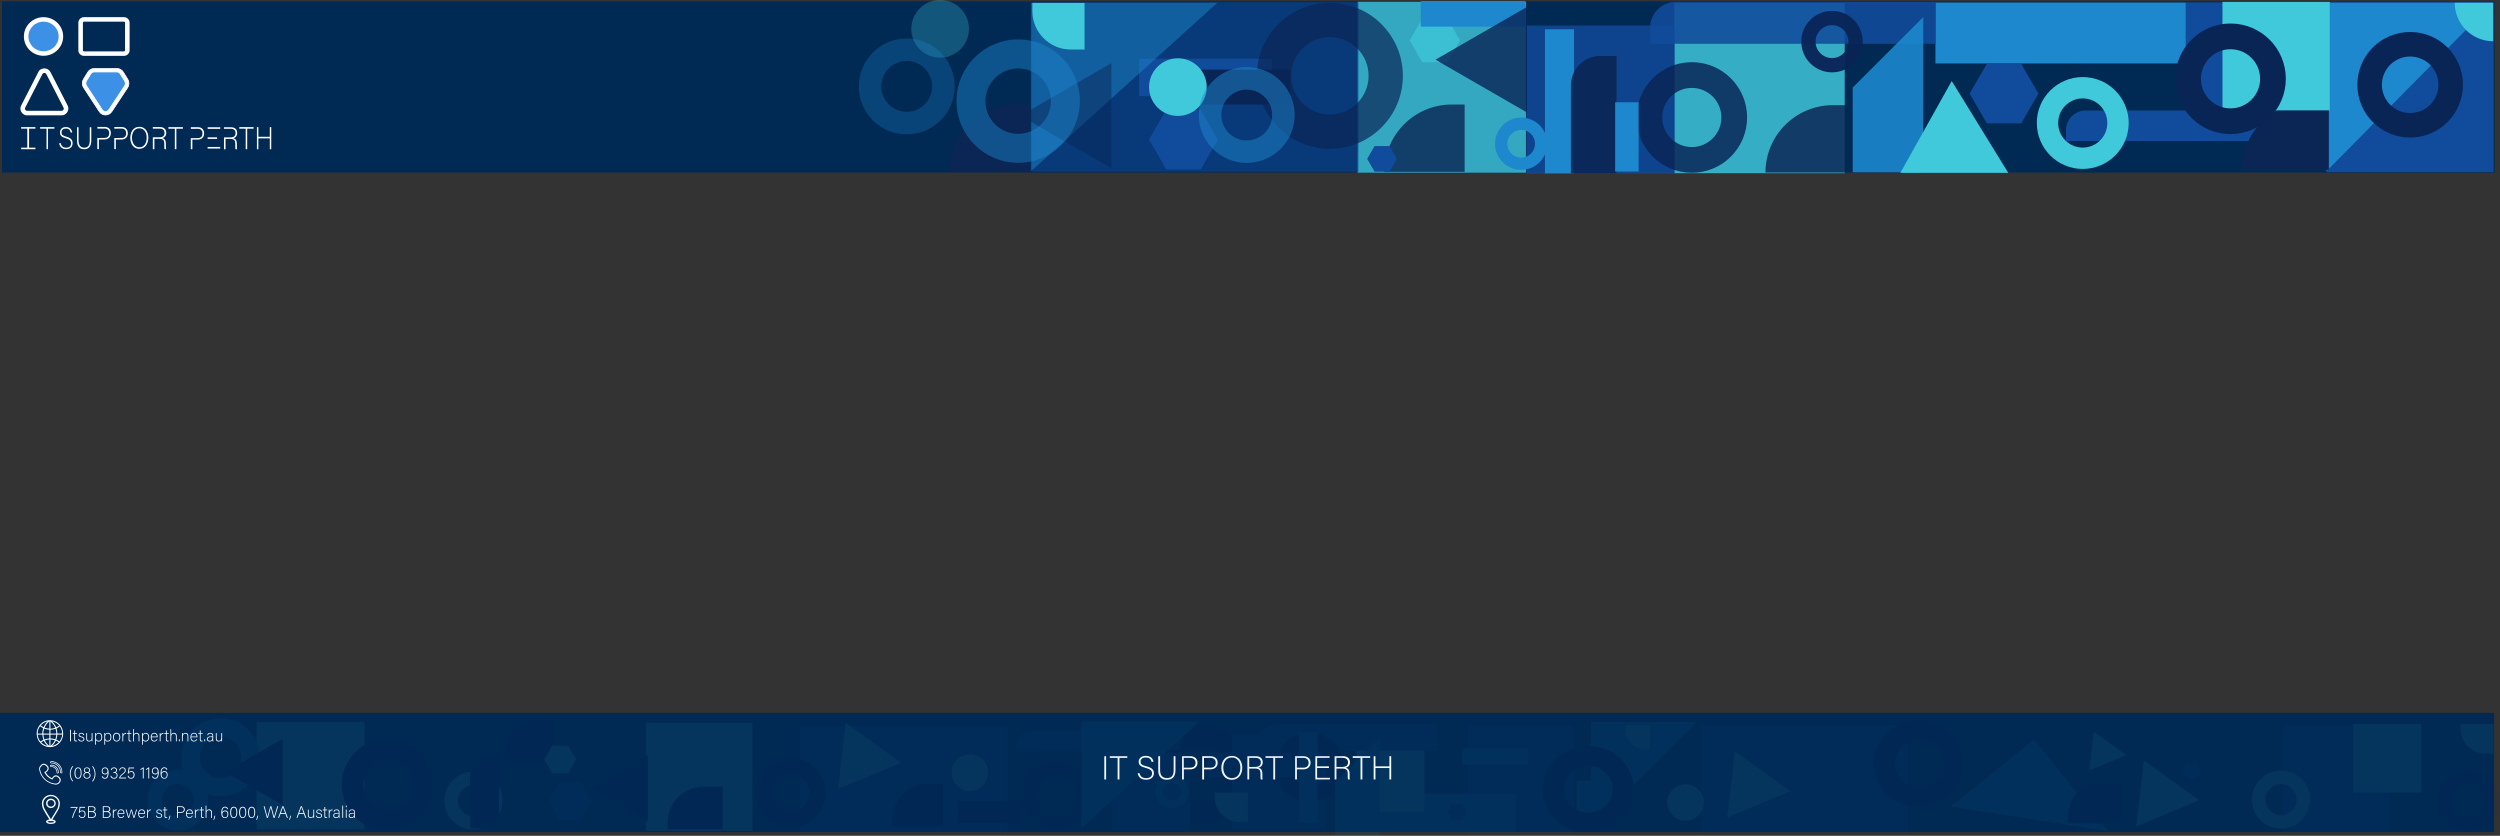 <?xml version="1.0" encoding="UTF-8"?>
<svg id="Layer_1" xmlns="http://www.w3.org/2000/svg" viewBox="0 0 601.84 201.2">
    <rect x="0" y="0" width="601.84" height="201.2" fill="#333333" stroke="none"/>
    <defs>
        <style>
            .cls-1 {
                fill: #3c91e6;
            }

            .cls-1,
            .cls-2,
            .cls-3,
            .cls-4,
            .cls-5,
            .cls-6,
            .cls-7,
            .cls-8,
            .cls-9,
            .cls-10,
            .cls-11,
            .cls-12,
            .cls-13,
            .cls-14,
            .cls-15,
            .cls-16,
            .cls-17,
            .cls-18,
            .cls-19,
            .cls-20,
            .cls-21,
            .cls-22,
            .cls-23,
            .cls-24,
            .cls-25,
            .cls-26,
            .cls-27,
            .cls-28 {
                stroke-width: 0px;
            }

            .cls-2 {
                opacity: .95;
            }

            .cls-2,
            .cls-3,
            .cls-4,
            .cls-6,
            .cls-8,
            .cls-9,
            .cls-10,
            .cls-13,
            .cls-14,
            .cls-15,
            .cls-16,
            .cls-18,
            .cls-19,
            .cls-21,
            .cls-22,
            .cls-23,
            .cls-24,
            .cls-25,
            .cls-26,
            .cls-28 {
                isolation: isolate;
            }

            .cls-2,
            .cls-18,
            .cls-19,
            .cls-20,
            .cls-24,
            .cls-25 {
                fill: #0a2456;
            }

            .cls-29 {
                opacity: .07;
            }

            .cls-3,
            .cls-7,
            .cls-13,
            .cls-15,
            .cls-21 {
                fill: #46d8e8;
            }

            .cls-3,
            .cls-9,
            .cls-14,
            .cls-19 {
                opacity: .8;
            }

            .cls-4 {
                opacity: .47;
            }

            .cls-4,
            .cls-6,
            .cls-8,
            .cls-10,
            .cls-11,
            .cls-23 {
                fill: #2091d9;
            }

            .cls-5,
            .cls-9,
            .cls-16,
            .cls-28 {
                fill: #0c2554;
            }

            .cls-6,
            .cls-16 {
                opacity: .9;
            }

            .cls-8,
            .cls-24 {
                opacity: .46;
            }

            .cls-10,
            .cls-22 {
                opacity: .5;
            }

            .cls-12,
            .cls-14,
            .cls-22,
            .cls-26 {
                fill: #134fa3;
            }

            .cls-30 {
                stroke: #fff;
                stroke-miterlimit: 10;
                stroke-width: .18px;
            }

            .cls-30,
            .cls-27 {
                fill: #fff;
            }

            .cls-13,
            .cls-25,
            .cls-28 {
                opacity: .83;
            }

            .cls-15,
            .cls-23 {
                opacity: .29;
            }

            .cls-17 {
                fill: #002954;
            }

            .cls-18 {
                opacity: .7;
            }

            .cls-31 {
                opacity: .91;
            }

            .cls-21 {
                opacity: .71;
            }

            .cls-26 {
                opacity: .88;
            }
        </style>
    </defs>
    <rect class="cls-17" x=".47" y=".32" width="600.07" height="41.22" />
    <g class="cls-31">
        <rect class="cls-12" x="560.05" y=".45" width="40.26" height="40.99" />
        <polygon class="cls-11" points="600.07 .68 560.13 41.17 560.13 .68 600.07 .68" />
        <path class="cls-20"
            d="M580.21,7.7c-7.02,0-12.71,5.69-12.71,12.71s5.69,12.71,12.71,12.71,12.71-5.69,12.71-12.71-5.69-12.71-12.71-12.71ZM580.21,27.21c-3.75,0-6.8-3.04-6.8-6.8s3.04-6.8,6.8-6.8,6.8,3.04,6.8,6.8-3.04,6.8-6.8,6.8Z" />
        <path class="cls-7" d="M590.94.68h9.25v9.25h0c-5.11,0-9.25-4.15-9.25-9.25h0Z" />
        <rect class="cls-12" x="526.23" y=".58" width="29.5" height="29.5" />
        <rect class="cls-11" x="465.93" y=".61" width="60.27" height="14.66" />
        <path class="cls-12" d="M502.1,26.6h57.84v7.35h-62.58v-2.61c0-2.61,2.12-4.74,4.74-4.74Z" />
        <path class="cls-7"
            d="M501.39,18.55c-6.11,0-11.06,4.95-11.06,11.06s4.95,11.06,11.06,11.06,11.06-4.95,11.06-11.06-4.95-11.06-11.06-11.06ZM501.39,35.53c-3.27,0-5.92-2.65-5.92-5.92s2.65-5.92,5.92-5.92,5.92,2.65,5.92,5.92-2.65,5.92-5.92,5.92Z" />
        <path class="cls-5" d="M560.64,40.89h-20.94c0-8.95,7.27-16.22,16.22-16.22h4.72v16.22h0Z" />
        <rect class="cls-7" x="535.03" y=".45" width="25.83" height="26.12" />
        <path class="cls-20"
            d="M536.97,5.66c-7.35,0-13.31,5.96-13.31,13.31s5.96,13.31,13.31,13.31,13.31-5.96,13.31-13.31-5.96-13.31-13.31-13.31ZM536.97,26.09c-3.93,0-7.12-3.19-7.12-7.12s3.19-7.12,7.12-7.12,7.12,3.19,7.12,7.12-3.19,7.12-7.12,7.12Z" />
        <rect class="cls-13" x="403.05" y=".73" width="41.04" height="40.97" />
        <path class="cls-28" d="M444.33,41.54h-19.32c0-8.95,7.27-16.22,16.22-16.22h3.1v16.22h0Z" />
        <path class="cls-26" d="M403.47.45h62.48v10.1h-68.71v-3.88c0-3.44,2.79-6.22,6.22-6.22h0Z" />
        <rect class="cls-14" x="367.5" y="6.14" width="35.66" height="35.66" />
        <path class="cls-2"
            d="M441.03,2.62c-4.09,0-7.4,3.31-7.4,7.4s3.31,7.4,7.4,7.4,7.4-3.31,7.4-7.4-3.31-7.4-7.4-7.4ZM441.03,13.98c-2.19,0-3.96-1.77-3.96-3.96s1.77-3.96,3.96-3.96,3.96,1.77,3.96,3.96-1.77,3.96-3.96,3.96Z" />
        <path class="cls-25"
            d="M407.28,14.97c-7.35,0-13.31,5.96-13.31,13.31s5.96,13.31,13.31,13.31,13.31-5.96,13.31-13.31-5.96-13.31-13.31-13.31ZM407.28,35.4c-3.93,0-7.12-3.19-7.12-7.12s3.19-7.12,7.12-7.12,7.12,3.19,7.12,7.12-3.19,7.12-7.12,7.12Z" />
        <rect class="cls-11" x="371.93" y="7.04" width="6.99" height="34.69" />
        <path class="cls-16" d="M385.25,13.47h3.91v28.27h-10.99v-21.19c0-3.91,3.17-7.08,7.08-7.08Z" />
        <rect class="cls-11" x="388.82" y="24.62" width="5.65" height="16.68" />
        <rect class="cls-3" x="326.83" y=".43" width="40.52" height="41.14" />
        <path class="cls-11"
            d="M366.2,28.31c-3.47,0-6.29,2.82-6.29,6.29s2.82,6.29,6.29,6.29,6.29-2.82,6.29-6.29-2.82-6.29-6.29-6.29ZM366.2,37.94c-1.84,0-3.34-1.49-3.34-3.34s1.49-3.34,3.34-3.34,3.34,1.49,3.34,3.34-1.49,3.34-3.34,3.34Z" />
        <rect class="cls-22" x="248.46" y=".53" width="78.61" height="40.82" />
        <path class="cls-9" d="M352.59,41.38h-19.32c0-8.95,7.27-16.22,16.22-16.22h3.1v16.22h0Z" />
        <polygon class="cls-12"
            points="486.58 15.36 478.3 15.36 474.15 22.53 478.3 29.71 486.58 29.71 490.72 22.53 486.58 15.36" />
        <polygon class="cls-12"
            points="289.05 26.43 280.76 26.43 276.62 33.6 280.76 40.78 289.05 40.78 293.19 33.6 289.05 26.43" />
        <rect class="cls-12" x="274.24" y="14.14" width="31.97" height="9" />
        <polygon class="cls-4" points="293.05 .68 248.16 41.25 248.16 .68 293.05 .68" />
        <polygon class="cls-21"
            points="348.46 4.48 342.39 4.48 339.36 9.74 342.39 14.99 348.46 14.99 351.49 9.74 348.46 4.48" />
        <polygon class="cls-24" points="267.56 40.52 245.63 27.86 267.56 15.19 267.56 40.52" />
        <rect class="cls-20" x="286.25" y="16.75" width="24.37" height="8.42" />
        <path class="cls-18"
            d="M320.15.68c-9.7,0-17.57,7.87-17.57,17.57s7.87,17.57,17.57,17.57,17.57-7.87,17.57-17.57-7.87-17.57-17.57-17.57ZM320.15,27.57c-5.15,0-9.32-4.17-9.32-9.32s4.17-9.32,9.32-9.32,9.32,4.17,9.32,9.32-4.17,9.32-9.32,9.32Z" />
        <circle class="cls-7" cx="283.56" cy="20.97" r="6.94" />
        <path class="cls-7" d="M248.52.71h12.57v11.22h-3.31c-5.11,0-9.25-4.15-9.25-9.25V.71h-.01Z" />
        <path class="cls-10"
            d="M300.13,16.14c-6.37,0-11.54,5.17-11.54,11.54s5.17,11.54,11.54,11.54,11.54-5.17,11.54-11.54-5.17-11.54-11.54-11.54ZM300.13,33.81c-3.38,0-6.12-2.74-6.12-6.12s2.74-6.12,6.12-6.12,6.12,2.74,6.12,6.12-2.74,6.12-6.12,6.12Z" />
        <polygon class="cls-6" points="446.01 21.09 462.99 4.11 462.99 41.47 446.01 41.47 446.01 21.09" />
        <polygon class="cls-7" points="483.47 41.62 457.49 41.61 469.85 19.5 483.47 41.62" />
        <polygon class="cls-12"
            points="334.48 35.16 330.91 35.16 329.13 38.24 330.91 41.33 334.48 41.33 336.26 38.24 334.48 35.16" />
        <rect class="cls-11" x="342.03" y=".24" width="25.23" height="6.17" />
        <polygon class="cls-19" points="367.51 27.03 345.57 14.37 367.51 1.71 367.51 27.03" />
        <circle class="cls-15" cx="226.32" cy="6.94" r="6.94" />
        <path class="cls-23"
            d="M218.28,9.26c-6.37,0-11.54,5.17-11.54,11.54s5.17,11.54,11.54,11.54,11.54-5.17,11.54-11.54-5.17-11.54-11.54-11.54ZM218.28,26.92c-3.38,0-6.12-2.74-6.12-6.12s2.74-6.12,6.12-6.12,6.12,2.74,6.12,6.12-2.74,6.12-6.12,6.12Z" />
        <path class="cls-5" d="M247.89,41.33h-19.32c0-8.95,7.27-16.22,16.22-16.22h3.1v16.22h0Z" />
        <path class="cls-8"
            d="M245.11,9.49c-8.2,0-14.85,6.65-14.85,14.85s6.65,14.85,14.85,14.85,14.85-6.65,14.85-14.85-6.65-14.85-14.85-14.85ZM245.11,32.23c-4.35,0-7.88-3.53-7.88-7.88s3.53-7.88,7.88-7.88,7.88,3.53,7.88,7.88-3.53,7.88-7.88,7.88Z" />
    </g>
    <rect class="cls-17" y="171.61" width="600.43" height="28.7" />
    <path class="cls-27" d="M266.28,182.05v5.6h-.43v-5.6h.43Z" />
    <path class="cls-27" d="M269.05,182.45h-1.88v-.4h4.21v.4h-1.89v5.2h-.44v-5.2h0Z" />
    <path class="cls-27"
        d="M274.33,186.14c.17.74.66,1.18,1.58,1.18,1.02,0,1.42-.51,1.42-1.12s-.28-1.02-1.51-1.33c-1.18-.3-1.7-.68-1.7-1.49,0-.74.54-1.42,1.74-1.42s1.75.75,1.82,1.43h-.45c-.13-.6-.52-1.03-1.4-1.03-.81,0-1.25.38-1.25,1s.37.86,1.4,1.11c1.58.39,1.81,1.02,1.81,1.7,0,.82-.6,1.54-1.89,1.54-1.4,0-1.91-.82-2.01-1.57h.45,0Z" />
    <path class="cls-27"
        d="M279.28,182.05v3.39c0,1.49.84,1.87,1.63,1.87.94,0,1.63-.39,1.63-1.87v-3.39h.44v3.37c0,1.75-.93,2.29-2.09,2.29s-2.06-.6-2.06-2.22v-3.44h.45,0Z" />
    <path class="cls-27"
        d="M284.55,182.05h2c1.02,0,1.73.57,1.73,1.56s-.7,1.6-1.78,1.6h-1.5v2.44h-.44v-5.6h-.01ZM284.99,184.81h1.54c.9,0,1.28-.48,1.28-1.18,0-.75-.5-1.18-1.25-1.18h-1.58v2.36h0Z" />
    <path class="cls-27"
        d="M289.41,182.05h2c1.02,0,1.73.57,1.73,1.56s-.7,1.6-1.78,1.6h-1.5v2.44h-.44v-5.6h-.01ZM289.85,184.81h1.54c.9,0,1.28-.48,1.28-1.18,0-.75-.5-1.18-1.25-1.18h-1.58v2.36h0Z" />
    <path class="cls-27"
        d="M299.06,184.81c0,1.53-.82,2.92-2.54,2.92-1.58,0-2.5-1.27-2.5-2.88s.89-2.88,2.55-2.88c1.54,0,2.49,1.21,2.49,2.84h0ZM294.49,184.82c0,1.29.71,2.5,2.06,2.5,1.45,0,2.05-1.18,2.05-2.51s-.69-2.45-2.04-2.45c-1.44,0-2.07,1.19-2.07,2.46h0Z" />
    <path class="cls-27"
        d="M300.73,185.03v2.61h-.44v-5.6h2.01c1.1,0,1.69.59,1.69,1.47,0,.71-.42,1.18-1.05,1.31.58.14.96.51.96,1.46v.22c0,.39-.03.92.07,1.14h-.44c-.1-.24-.08-.69-.08-1.17v-.14c0-.92-.27-1.3-1.34-1.3h-1.38ZM300.73,184.63h1.35c.98,0,1.44-.37,1.44-1.1,0-.69-.45-1.08-1.32-1.08h-1.47v2.18h0Z" />
    <path class="cls-27" d="M306.53,182.45h-1.88v-.4h4.21v.4h-1.89v5.2h-.44v-5.2h0Z" />
    <path class="cls-27"
        d="M311.77,182.05h2c1.02,0,1.73.57,1.73,1.56s-.7,1.6-1.78,1.6h-1.5v2.44h-.44v-5.6h-.01ZM312.21,184.81h1.54c.9,0,1.28-.48,1.28-1.18,0-.75-.5-1.18-1.25-1.18h-1.58v2.36h0Z" />
    <path class="cls-27" d="M319.92,184.89h-2.85v2.35h3.13l-.06.4h-3.49v-5.6h3.43v.4h-3v2.05h2.85v.4h-.01Z" />
    <path class="cls-27"
        d="M321.73,185.03v2.61h-.44v-5.6h2.01c1.1,0,1.69.59,1.69,1.47,0,.71-.42,1.18-1.05,1.31.58.14.96.51.96,1.46v.22c0,.39-.03.92.07,1.14h-.44c-.1-.24-.08-.69-.08-1.17v-.14c0-.92-.27-1.3-1.34-1.3h-1.38ZM321.73,184.63h1.35c.98,0,1.44-.37,1.44-1.1,0-.69-.45-1.08-1.32-1.08h-1.47v2.18h0Z" />
    <path class="cls-27" d="M327.53,182.45h-1.88v-.4h4.21v.4h-1.89v5.2h-.44v-5.2h0Z" />
    <path class="cls-27" d="M330.69,182.05h.43v2.44h3.36v-2.44h.43v5.6h-.43v-2.76h-3.36v2.76h-.43v-5.6Z" />
    <path class="cls-27"
        d="M18.64,194.26v.2c-.48.64-.92,1.65-1.08,2.43h-.21c.13-.73.6-1.81,1.07-2.43h-1.44v-.2h1.66Z" />
    <path class="cls-27"
        d="M20.49,194.45h-1.13c-.03.26-.11.76-.14.92.12-.15.31-.26.6-.26.46,0,.78.31.78.87,0,.52-.26.95-.85.95-.44,0-.75-.26-.82-.69h.21c.07.28.27.5.62.5.42,0,.62-.29.62-.75,0-.38-.17-.69-.58-.69-.37,0-.52.15-.64.4l-.2-.06c.08-.35.18-1.08.21-1.39h1.33l-.03.2h.02Z" />
    <path class="cls-27"
        d="M21.2,194.09h.98c.54,0,.82.28.82.69,0,.33-.2.55-.43.61.2.06.53.25.53.69,0,.56-.42.81-.91.81h-.99s0-2.8,0-2.8ZM22.1,195.29c.48,0,.67-.18.67-.5,0-.28-.19-.5-.58-.5h-.78v1h.69ZM21.41,196.69h.79c.37,0,.67-.18.67-.6,0-.36-.23-.6-.79-.6h-.67v1.2h0Z" />
    <path class="cls-27"
        d="M24.75,194.09h.98c.54,0,.82.28.82.69,0,.33-.2.55-.43.61.2.06.53.25.53.69,0,.56-.42.81-.91.81h-.99s0-2.8,0-2.8ZM25.65,195.29c.48,0,.67-.18.67-.5,0-.28-.19-.5-.58-.5h-.78v1h.69ZM24.96,196.69h.79c.37,0,.67-.18.67-.6,0-.36-.23-.6-.79-.6h-.67v1.2h0Z" />
    <path class="cls-27" d="M27.17,195.43v-.54h.2v.45c.12-.3.37-.48.7-.5v.22c-.42.03-.7.32-.7.79v1.04h-.2v-1.46h0Z" />
    <path class="cls-27"
        d="M28.48,195.91c0,.52.26.84.65.84s.5-.21.58-.38h.2c-.08.26-.3.56-.79.56-.61,0-.84-.52-.84-1.03,0-.57.28-1.06.87-1.06.62,0,.81.53.81.91v.16h-1.48ZM29.75,195.74c0-.4-.22-.71-.61-.71-.41,0-.6.29-.64.71h1.25Z" />
    <path class="cls-27"
        d="M30.48,194.89c.3,1.03.47,1.62.5,1.8h0c.03-.16.23-.79.54-1.8h.22c.37,1.24.48,1.59.52,1.75h0c.06-.22.15-.52.52-1.75h.21l-.63,2h-.22c-.22-.71-.48-1.58-.52-1.76h0c-.04.2-.27.91-.53,1.76h-.24l-.59-2h.22Z" />
    <path class="cls-27"
        d="M33.45,195.91c0,.52.26.84.65.84s.5-.21.58-.38h.2c-.08.26-.3.56-.79.56-.61,0-.84-.52-.84-1.03,0-.57.28-1.06.87-1.06.62,0,.81.53.81.91v.16h-1.48ZM34.72,195.74c0-.4-.22-.71-.61-.71-.41,0-.6.29-.64.71h1.25Z" />
    <path class="cls-27" d="M35.42,195.43v-.54h.2v.45c.12-.3.37-.48.7-.5v.22c-.42.03-.7.32-.7.79v1.04h-.2v-1.46h0Z" />
    <path class="cls-27"
        d="M37.75,196.34c.07.26.25.42.57.42.36,0,.5-.16.5-.39s-.1-.34-.54-.45c-.52-.12-.64-.28-.64-.54s.21-.53.66-.53.67.28.7.56h-.2c-.04-.17-.17-.38-.51-.38s-.45.17-.45.33c0,.18.1.28.49.37.56.14.7.32.7.62,0,.36-.3.59-.72.59-.46,0-.71-.24-.77-.6h.21Z" />
    <path class="cls-27"
        d="M39.22,194.89h.37v-.62h.2v.62h.48v.19h-.48v1.3c0,.22.05.35.24.35.06,0,.14,0,.21-.02v.18c-.07.03-.16.04-.25.04-.26,0-.4-.13-.4-.45v-1.39h-.37v-.19h0Z" />
    <path class="cls-27" d="M40.53,197.35c.2-.39.27-.74.28-.97h.2c-.03.33-.16.73-.3.97h-.18Z" />
    <path class="cls-27"
        d="M42.63,194.09h1c.51,0,.86.28.86.78s-.35.8-.89.8h-.75v1.22h-.22v-2.8ZM42.85,195.47h.77c.45,0,.64-.24.64-.59,0-.38-.25-.59-.62-.59h-.79v1.18Z" />
    <path class="cls-27"
        d="M44.96,195.91c0,.52.26.84.65.84s.5-.21.58-.38h.2c-.08.26-.3.56-.79.56-.61,0-.84-.52-.84-1.03,0-.57.28-1.06.87-1.06.62,0,.81.53.81.91v.16h-1.48ZM46.23,195.74c0-.4-.22-.71-.61-.71-.41,0-.6.29-.64.71h1.25Z" />
    <path class="cls-27" d="M46.92,195.43v-.54h.2v.45c.12-.3.37-.48.7-.5v.22c-.42.03-.7.32-.7.79v1.04h-.2v-1.46h0Z" />
    <path class="cls-27"
        d="M48.04,194.89h.37v-.62h.2v.62h.48v.19h-.48v1.3c0,.22.05.35.24.35.06,0,.14,0,.21-.02v.18c-.07.03-.16.04-.25.04-.26,0-.4-.13-.4-.45v-1.39h-.37v-.19h0Z" />
    <path class="cls-27"
        d="M49.69,193.94v1.28c.11-.21.31-.38.66-.38.28,0,.68.14.68.78v1.27h-.2v-1.23c0-.4-.18-.62-.51-.62-.4,0-.62.24-.62.74v1.12h-.2v-2.95h.2-.01Z" />
    <path class="cls-27" d="M51.35,197.35c.2-.39.27-.74.28-.97h.2c-.03.33-.16.73-.3.97,0,0-.18,0-.18,0Z" />
    <path class="cls-27"
        d="M54.69,194.79c-.06-.23-.22-.39-.52-.39-.5,0-.68.47-.7,1.16.1-.22.31-.45.72-.45.53,0,.79.38.79.88s-.27.94-.83.94c-.7,0-.88-.59-.88-1.33s.23-1.4.91-1.4c.51,0,.68.34.72.58h-.21ZM54.77,196.01c0-.32-.13-.7-.59-.7-.37,0-.66.25-.66.71,0,.22.12.74.64.74.45,0,.61-.37.61-.74h0Z" />
    <path class="cls-27"
        d="M57.13,195.55c0,.6-.16,1.38-.86,1.38s-.86-.71-.86-1.36.18-1.36.87-1.36.85.72.85,1.34ZM55.64,195.58c0,.51.11,1.17.63,1.17s.64-.63.64-1.19c0-.5-.1-1.15-.62-1.15s-.65.59-.65,1.17Z" />
    <path class="cls-27"
        d="M59.28,195.55c0,.6-.16,1.38-.86,1.38s-.86-.71-.86-1.36.18-1.36.87-1.36.85.72.85,1.34ZM57.79,195.58c0,.51.11,1.17.63,1.17s.64-.63.64-1.19c0-.5-.1-1.15-.62-1.15s-.65.59-.65,1.17Z" />
    <path class="cls-27"
        d="M61.44,195.55c0,.6-.16,1.38-.86,1.38s-.86-.71-.86-1.36.18-1.36.87-1.36.85.72.85,1.34ZM59.95,195.58c0,.51.11,1.17.63,1.17s.64-.63.64-1.19c0-.5-.1-1.15-.62-1.15s-.65.59-.65,1.17Z" />
    <path class="cls-27" d="M61.66,197.35c.2-.39.27-.74.28-.97h.2c-.03.33-.16.73-.3.97,0,0-.18,0-.18,0Z" />
    <path class="cls-27"
        d="M64.25,196.89l-.78-2.8h.22c.19.67.61,2.22.68,2.55h0c.05-.26.51-1.81.71-2.55h.24c.18.68.63,2.33.68,2.54h0c.09-.4.56-1.88.75-2.54h.22l-.86,2.8h-.25c-.18-.66-.62-2.28-.67-2.52h0c-.07.36-.5,1.82-.7,2.52h-.24Z" />
    <path class="cls-27"
        d="M67.53,195.92l-.36.97h-.22l1.03-2.8h.26l1.07,2.8h-.24l-.36-.97h-1.18ZM68.64,195.72c-.31-.83-.47-1.23-.53-1.42h0c-.07.21-.25.71-.5,1.42h1.03Z" />
    <path class="cls-27" d="M69.57,197.35c.2-.39.27-.74.28-.97h.2c-.03.33-.16.73-.3.97,0,0-.18,0-.18,0Z" />
    <path class="cls-27"
        d="M71.96,195.92l-.36.97h-.22l1.03-2.8h.26l1.07,2.8h-.24l-.36-.97h-1.18ZM73.07,195.72c-.31-.83-.47-1.23-.53-1.42h0c-.07.21-.25.71-.5,1.42h1.03Z" />
    <path class="cls-27"
        d="M75.62,196.31v.58h-.19c0-.05-.01-.18-.01-.35-.08.24-.29.4-.64.4-.29,0-.66-.11-.66-.72v-1.32h.2v1.28c0,.29.09.58.49.58.45,0,.62-.25.62-.82v-1.03h.2v1.42-.02Z" />
    <path class="cls-27"
        d="M76.25,196.34c.07.26.25.42.57.42.36,0,.5-.16.5-.39s-.1-.34-.54-.45c-.52-.12-.64-.28-.64-.54s.21-.53.66-.53.67.28.7.56h-.2c-.04-.17-.17-.38-.51-.38s-.45.17-.45.33c0,.18.1.28.49.37.56.14.7.32.7.62,0,.36-.3.59-.72.59-.46,0-.71-.24-.77-.6h.21Z" />
    <path class="cls-27"
        d="M77.72,194.89h.37v-.62h.2v.62h.48v.19h-.48v1.3c0,.22.05.35.24.35.06,0,.14,0,.21-.02v.18c-.07.03-.16.04-.25.04-.26,0-.4-.13-.4-.45v-1.39h-.37v-.19h0Z" />
    <path class="cls-27" d="M79.14,195.43v-.54h.2v.45c.12-.3.37-.48.7-.5v.22c-.42.03-.7.32-.7.79v1.04h-.2v-1.46h0Z" />
    <path class="cls-27"
        d="M81.74,196.51c0,.18.02.32.03.38h-.19s-.03-.14-.04-.31c-.07.15-.24.36-.66.36-.46,0-.66-.3-.66-.6,0-.44.34-.64.94-.64h.38v-.2c0-.2-.06-.47-.52-.47-.4,0-.46.21-.51.38h-.2c.02-.22.16-.56.71-.56.46,0,.71.19.71.63v1.04h.01ZM81.54,195.87h-.39c-.44,0-.72.12-.72.46,0,.25.18.42.46.42.57,0,.65-.38.65-.81v-.07Z" />
    <path class="cls-27" d="M82.4,196.89v-2.95h.2v2.95h-.2Z" />
    <path class="cls-27" d="M83.25,193.94h.2v.39h-.2v-.39ZM83.25,194.89h.2v2h-.2v-2Z" />
    <path class="cls-27"
        d="M85.45,196.51c0,.18.02.32.03.38h-.19s-.03-.14-.04-.31c-.07.15-.24.36-.66.36-.46,0-.66-.3-.66-.6,0-.44.34-.64.94-.64h.38v-.2c0-.2-.06-.47-.52-.47-.4,0-.46.21-.51.38h-.2c.02-.22.16-.56.71-.56.46,0,.71.19.71.63v1.04h.01ZM85.25,195.87h-.39c-.44,0-.72.12-.72.46,0,.25.18.42.46.42.57,0,.65-.38.65-.81v-.07Z" />
    <path class="cls-27"
        d="M14.36,193.95c.04-.16.06-.33.06-.5,0-1.16-.97-2.1-2.17-2.1s-2.17.94-2.17,2.1c0,.17.02.33.06.5.06.34.14.62.24.82.21.43,1.11,1.87,1.52,2.52-.56.07-.81.3-.81.52,0,.26.36.54,1.16.54s1.16-.28,1.16-.54c0-.22-.26-.45-.81-.52.41-.65,1.31-2.09,1.52-2.52.1-.2.18-.48.24-.82ZM13.08,197.81c-.02.06-.3.22-.83.22s-.81-.16-.83-.21c.02-.05.24-.19.68-.21,0,0,0,0,.01.02.03.05.08.08.14.08s.11-.03.14-.08v-.02c.44.03.66.16.68.21h.01ZM10.69,194.62c-.08-.17-.16-.43-.21-.74h0c-.04-.15-.05-.29-.05-.44,0-.98.82-1.78,1.83-1.78s1.83.8,1.83,1.78c0,.14-.02.29-.05.43h0c-.05.32-.12.58-.21.75-.22.44-1.2,2-1.57,2.59-.37-.59-1.35-2.15-1.57-2.59Z" />
    <path class="cls-27"
        d="M12.25,192.26c-.64,0-1.16.51-1.16,1.13s.52,1.13,1.16,1.13,1.16-.51,1.16-1.13-.52-1.13-1.16-1.13ZM11.43,193.39c0-.44.37-.8.83-.8s.83.36.83.8-.37.8-.83.8-.83-.36-.83-.8Z" />
    <path class="cls-27"
        d="M14.75,186.17c.14,0,.26-.12.26-.26,0-1.47-1.2-2.67-2.67-2.67-.14,0-.26.12-.26.26s.12.26.26.26c1.19,0,2.16.97,2.16,2.16,0,.14.12.26.26.26h0ZM12.34,183.59s-.09-.04-.09-.09.04-.09.09-.09c1.38,0,2.51,1.13,2.51,2.51,0,.05-.04.09-.09.09s-.09-.04-.09-.09c0-1.28-1.04-2.32-2.32-2.32h-.01Z" />
    <path class="cls-27"
        d="M12.31,184.1c-.14,0-.26.12-.26.26s.12.26.26.26c.73,0,1.32.59,1.32,1.32,0,.14.12.26.26.26s.26-.12.26-.26c0-1.01-.82-1.84-1.84-1.84ZM13.89,186.04s-.09-.04-.09-.09c0-.82-.67-1.49-1.49-1.49-.05,0-.09-.04-.09-.09s.04-.09.09-.09c.92,0,1.68.75,1.68,1.68,0,.05-.04.09-.09.09h0Z" />
    <path class="cls-27"
        d="M13.32,188.88h.12c.22,0,.43-.05.6-.16.08-.05.15-.1.21-.17l.16-.18c.32-.36.3-.91-.06-1.24l-.28-.25c-.16-.15-.37-.23-.59-.23-.25,0-.48.11-.65.29l-.16.18c-.06.07-.11.15-.15.23-.64-.27-1.17-.76-1.5-1.38.12-.05.22-.12.31-.22l.16-.18c.16-.17.24-.4.23-.63-.01-.23-.11-.45-.29-.61l-.28-.25c-.16-.15-.37-.23-.59-.23-.25,0-.49.11-.65.29l-.16.18s-.04.05-.06.08c-.18.16-.33.52-.24.96.36,1.89,1.96,3.33,3.88,3.51h0ZM9.85,184.59h.01v-.03s.03-.04.05-.06l.16-.18c.12-.13.29-.21.47-.21.16,0,.31.06.42.16l.28.25c.13.11.2.27.21.44,0,.17-.05.33-.16.46l-.16.18h0c-.08.09-.18.15-.29.18l-.05.02s-.06.04-.08.07c-.01.03-.01.07,0,.1l.02.05c.37.73.99,1.3,1.75,1.6l.04.02s.07,0,.1,0,.05-.04.06-.07v-.04c.04-.08.09-.16.15-.22l.16-.18c.12-.13.29-.21.47-.21.16,0,.31.06.42.16l.28.25c.26.23.28.64.04.89l-.16.18s-.1.09-.16.13c-.16.1-.36.14-.57.12-1.81-.16-3.32-1.52-3.66-3.31-.07-.37.06-.64.17-.73l.03-.02Z" />
    <path class="cls-27"
        d="M11.84,179.86h.31c1.72-.07,3.06-1.49,3.06-3.24s-1.35-3.17-3.06-3.24h-.3c-1.7.09-3.03,1.51-3.03,3.24s1.33,3.15,3.03,3.24h-.01ZM9.91,178.71c.2-.15.42-.28.65-.38.22.47.53.88.91,1.23-.59-.11-1.14-.41-1.57-.85h.01ZM11.89,179.58c-.47-.36-.85-.82-1.1-1.34.35-.13.72-.2,1.1-.22v1.56ZM11.89,177.77c-.41.02-.81.1-1.2.24-.15-.37-.23-.76-.26-1.16h1.45v.92h.01ZM11.89,176.6h-1.46c0-.41.07-.81.2-1.2.4.16.83.25,1.26.27v.93ZM12.51,179.57c.4-.36.72-.79.94-1.28.25.1.49.23.7.39-.44.47-1.02.78-1.65.89h.01ZM14.32,178.49c-.24-.17-.5-.32-.77-.43.15-.38.23-.79.26-1.21h1.16c-.05.6-.27,1.17-.64,1.64h0ZM14.41,174.87c.36.51.55,1.1.56,1.72h-1.16c0-.43-.07-.85-.2-1.25.29-.13.56-.29.8-.48h0ZM14.26,174.67c-.23.18-.48.32-.74.44-.22-.55-.57-1.05-1.01-1.45.68.12,1.3.47,1.75,1.01ZM12.14,173.68c.52.4.91.93,1.15,1.53-.37.13-.76.21-1.15.22v-1.74h0ZM12.14,175.67c.42,0,.84-.09,1.24-.23.12.37.18.76.19,1.16h-1.43v-.93h0ZM12.14,176.85h1.42c-.02.39-.1.76-.24,1.12-.38-.13-.77-.2-1.18-.21v-.92h0ZM12.14,178.02c.37,0,.73.07,1.08.19-.24.52-.62.99-1.08,1.35v-1.54h0ZM11.89,173.65v1.76c-.4-.02-.8-.1-1.17-.25.25-.59.65-1.11,1.17-1.51ZM11.48,173.67c-.43.39-.76.86-.98,1.39-.24-.12-.47-.26-.69-.43.44-.5,1.03-.84,1.67-.96ZM9.65,174.83c.23.19.49.34.75.47-.14.42-.22.85-.22,1.3h-1.12c0-.64.21-1.26.59-1.77ZM9.07,176.85h1.12c.02.43.12.86.27,1.25-.26.11-.5.26-.72.42-.39-.48-.63-1.06-.67-1.68h0Z" />
    <path class="cls-27"
        d="M17.64,184.46c-.36.47-.64,1.05-.64,1.79,0,.68.22,1.29.64,1.83h-.23c-.29-.37-.61-1.01-.61-1.84s.33-1.44.61-1.79h.23Z" />
    <path class="cls-27"
        d="M19.65,186.08c0,.6-.16,1.38-.86,1.38s-.86-.72-.86-1.36.18-1.36.87-1.36.85.72.85,1.34ZM18.16,186.1c0,.51.11,1.17.63,1.17s.64-.63.64-1.19c0-.5-.1-1.15-.62-1.15s-.65.59-.65,1.18h0Z" />
    <path class="cls-27"
        d="M20.07,186.68c0-.4.26-.62.51-.7-.25-.1-.39-.3-.39-.56,0-.38.26-.68.77-.68.46,0,.73.3.73.67,0,.27-.15.48-.39.56.29.09.5.35.5.7,0,.48-.36.79-.87.79s-.85-.32-.85-.78h-.01ZM21.58,186.67c0-.38-.24-.6-.64-.6-.45,0-.65.26-.65.6s.23.6.64.6c.38,0,.65-.22.65-.6ZM20.4,185.4c0,.25.15.48.55.48.37,0,.52-.19.52-.47,0-.25-.16-.49-.53-.49-.4,0-.54.21-.54.48h0Z" />
    <path class="cls-27"
        d="M22.15,188.09c.36-.47.64-1.05.64-1.79,0-.68-.22-1.29-.64-1.83h.23c.29.37.61,1.01.61,1.84s-.33,1.44-.61,1.79h-.23Z" />
    <path class="cls-27"
        d="M24.73,186.89c.09.26.26.38.54.38.6,0,.65-.86.66-1.21-.13.27-.38.38-.68.38-.46,0-.77-.34-.77-.83,0-.46.29-.86.83-.86.6,0,.83.48.83,1.2,0,.66-.12,1.52-.88,1.52-.47,0-.68-.27-.75-.57h.22,0ZM24.69,185.6c0,.38.22.64.57.64.44,0,.62-.23.62-.62,0-.15-.05-.68-.6-.68-.42,0-.6.3-.6.67h0Z" />
    <path class="cls-27"
        d="M26.67,185.38c.04-.32.28-.64.77-.64s.74.32.74.66-.2.5-.37.55h0c.28.09.49.31.49.69,0,.44-.28.82-.86.82-.54,0-.8-.35-.85-.7h.21c.06.27.28.51.66.51.45,0,.63-.3.63-.62,0-.42-.28-.59-.66-.59h-.16v-.18h.12c.4,0,.58-.17.58-.48,0-.28-.19-.47-.53-.47s-.5.18-.56.45h-.21Z" />
    <path class="cls-27"
        d="M28.68,187.41h0c0-.34.28-.75.8-1.16.46-.36.57-.46.57-.8,0-.29-.16-.54-.54-.54-.36,0-.55.17-.62.56h-.2c.05-.44.33-.75.82-.75.53,0,.76.36.76.72,0,.41-.17.54-.66.94-.39.32-.62.57-.7.82h1.47l-.04.2h-1.67.01Z" />
    <path class="cls-27"
        d="M32.29,184.98h-1.13c-.03.26-.11.75-.14.92.12-.15.31-.26.6-.26.46,0,.78.31.78.87,0,.52-.26.95-.85.95-.44,0-.75-.26-.82-.69h.21c.07.28.27.5.62.5.42,0,.62-.29.62-.75,0-.38-.17-.69-.58-.69-.37,0-.52.15-.64.4l-.2-.06c.08-.35.18-1.08.21-1.4h1.33l-.03.2h.02Z" />
    <path class="cls-27" d="M34.38,187.41v-2.38c-.14.12-.44.27-.59.31v-.19c.17-.06.43-.22.63-.39h.17v2.65h-.21Z" />
    <path class="cls-27" d="M35.71,187.41v-2.38c-.14.12-.44.27-.59.31v-.19c.17-.06.43-.22.63-.39h.17v2.65h-.21Z" />
    <path class="cls-27"
        d="M36.81,186.89c.09.26.26.38.54.38.6,0,.65-.86.66-1.21-.13.27-.38.38-.68.38-.46,0-.77-.34-.77-.83,0-.46.29-.86.83-.86.6,0,.83.48.83,1.2,0,.66-.12,1.52-.88,1.52-.47,0-.68-.27-.75-.57h.22,0ZM36.77,185.6c0,.38.22.64.57.64.44,0,.62-.23.62-.62,0-.15-.05-.68-.6-.68-.42,0-.6.3-.6.67h0Z" />
    <path class="cls-27"
        d="M40.07,185.31c-.06-.23-.22-.39-.52-.39-.5,0-.68.47-.7,1.16.1-.22.31-.45.72-.45.53,0,.79.38.79.88s-.27.94-.83.94c-.7,0-.88-.59-.88-1.33s.23-1.4.91-1.4c.51,0,.68.34.72.58h-.21ZM40.15,186.53c0-.32-.13-.7-.59-.7-.37,0-.66.25-.66.71,0,.22.12.74.64.74.45,0,.61-.37.61-.74h0Z" />
    <path class="cls-27" d="M17.08,175.67v2.8h-.22v-2.8h.22Z" />
    <path class="cls-27"
        d="M17.5,176.47h.37v-.62h.2v.62h.48v.19h-.48v1.3c0,.22.05.35.24.35.06,0,.14,0,.21-.02v.18c-.07.03-.16.04-.25.04-.26,0-.4-.13-.4-.45v-1.39h-.37v-.19h0Z" />
    <path class="cls-27"
        d="M19.03,177.91c.07.26.25.42.57.42.36,0,.5-.16.5-.39s-.1-.34-.54-.45c-.52-.12-.64-.28-.64-.54s.21-.53.66-.53.67.28.7.56h-.2c-.04-.17-.17-.38-.51-.38s-.45.17-.45.33c0,.18.1.28.49.37.56.14.7.32.7.62,0,.36-.3.59-.72.59-.46,0-.71-.24-.77-.6h.21Z" />
    <path class="cls-27"
        d="M22.25,177.88v.58h-.19c0-.05,0-.18,0-.35-.08.24-.29.4-.64.4-.29,0-.66-.11-.66-.72v-1.32h.2v1.28c0,.29.09.58.49.58.45,0,.62-.25.62-.82v-1.03h.2v1.42-.02Z" />
    <path class="cls-27"
        d="M23.11,178.17v1.1h-.2v-2.8h.2v.36c.12-.24.34-.41.7-.41.47,0,.8.4.8,1,0,.72-.38,1.1-.87,1.1-.35,0-.54-.16-.64-.34h0ZM24.4,177.42c0-.46-.22-.81-.62-.81-.48,0-.68.3-.68.85s.16.87.66.87c.42,0,.65-.35.65-.9h-.01Z" />
    <path class="cls-27"
        d="M25.31,178.17v1.1h-.2v-2.8h.2v.36c.12-.24.34-.41.7-.41.47,0,.8.4.8,1,0,.72-.38,1.1-.87,1.1-.35,0-.54-.16-.64-.34h0ZM26.6,177.42c0-.46-.22-.81-.62-.81-.48,0-.68.3-.68.85s.16.87.66.87c.42,0,.65-.35.65-.9h-.01Z" />
    <path class="cls-27"
        d="M28.96,177.46c0,.56-.31,1.05-.9,1.05-.54,0-.88-.44-.88-1.05,0-.57.32-1.05.9-1.05.53,0,.88.42.88,1.04h0ZM27.39,177.47c0,.48.26.86.68.86s.68-.36.68-.86c0-.47-.24-.86-.68-.86s-.67.38-.67.86h-.01Z" />
    <path class="cls-27" d="M29.46,177.01v-.54h.2v.45c.12-.3.37-.48.7-.5v.22c-.42.03-.7.32-.7.79v1.04h-.2v-1.46h0Z" />
    <path class="cls-27"
        d="M30.58,176.47h.37v-.62h.2v.62h.48v.19h-.48v1.3c0,.22.05.35.24.35.06,0,.14,0,.21-.02v.18c-.07.03-.16.04-.25.04-.26,0-.4-.13-.4-.45v-1.39h-.37v-.19h0Z" />
    <path class="cls-27"
        d="M32.22,175.52v1.28c.11-.21.31-.38.66-.38.28,0,.68.14.68.78v1.27h-.2v-1.23c0-.4-.18-.62-.51-.62-.4,0-.62.24-.62.74v1.12h-.2v-2.95h.2-.01Z" />
    <path class="cls-27"
        d="M34.41,178.17v1.1h-.2v-2.8h.2v.36c.12-.24.34-.41.7-.41.47,0,.8.4.8,1,0,.72-.38,1.1-.87,1.1-.35,0-.54-.16-.64-.34h0ZM35.7,177.42c0-.46-.22-.81-.62-.81-.48,0-.68.3-.68.85s.16.87.66.87c.42,0,.65-.35.65-.9h-.01Z" />
    <path class="cls-27"
        d="M36.48,177.49c0,.52.26.84.65.84s.5-.21.58-.38h.2c-.08.26-.3.56-.79.56-.61,0-.84-.52-.84-1.03,0-.57.28-1.06.87-1.06.62,0,.81.53.81.91v.16h-1.48ZM37.75,177.31c0-.4-.22-.71-.61-.71-.41,0-.6.29-.64.71h1.26,0Z" />
    <path class="cls-27" d="M38.45,177.01v-.54h.2v.45c.12-.3.37-.48.7-.5v.22c-.42.03-.7.32-.7.79v1.04h-.2v-1.46h0Z" />
    <path class="cls-27"
        d="M39.57,176.47h.37v-.62h.2v.62h.48v.19h-.48v1.3c0,.22.05.35.24.35.06,0,.14,0,.21-.02v.18c-.07.03-.16.04-.25.04-.26,0-.4-.13-.4-.45v-1.39h-.37v-.19h0Z" />
    <path class="cls-27"
        d="M41.21,175.52v1.28c.11-.21.31-.38.66-.38.28,0,.68.14.68.78v1.27h-.2v-1.23c0-.4-.18-.62-.51-.62-.4,0-.62.24-.62.74v1.12h-.2v-2.95h.2-.01Z" />
    <path class="cls-27" d="M43.06,178.47v-.52h.2v.52h-.2Z" />
    <path class="cls-27"
        d="M43.81,176.97v-.5h.2c0,.06,0,.32,0,.38.09-.2.25-.43.66-.43.36,0,.67.2.67.75v1.29h-.2v-1.26c0-.36-.15-.59-.5-.59-.48,0-.64.4-.64.83v1.02h-.2v-1.5h0Z" />
    <path class="cls-27"
        d="M46.04,177.49c0,.52.26.84.65.84s.5-.21.58-.38h.2c-.08.26-.3.56-.79.56-.61,0-.84-.52-.84-1.03,0-.57.28-1.06.87-1.06.62,0,.81.53.81.91v.16h-1.48ZM47.31,177.31c0-.4-.22-.71-.61-.71-.41,0-.6.29-.64.71h1.26-.01Z" />
    <path class="cls-27"
        d="M47.74,176.47h.37v-.62h.2v.62h.48v.19h-.48v1.3c0,.22.05.35.24.35.06,0,.14,0,.21-.02v.18c-.07.03-.16.04-.25.04-.26,0-.4-.13-.4-.45v-1.39h-.37v-.19h0Z" />
    <path class="cls-27" d="M49.19,178.47v-.52h.2v.52h-.2Z" />
    <path class="cls-27"
        d="M51.33,178.09c0,.18.02.32.03.38h-.19s-.03-.14-.04-.31c-.07.15-.24.36-.66.36-.46,0-.66-.3-.66-.6,0-.44.34-.64.94-.64h.38v-.2c0-.2-.06-.47-.52-.47-.4,0-.46.21-.51.38h-.2c.02-.22.16-.56.71-.56.46,0,.71.19.71.63v1.04h.01ZM51.13,177.45h-.39c-.44,0-.72.12-.72.46,0,.25.18.42.46.42.57,0,.65-.38.65-.81v-.07Z" />
    <path class="cls-27"
        d="M53.46,177.88v.58h-.19c0-.05-.01-.18-.01-.35-.08.24-.29.4-.64.4-.29,0-.66-.11-.66-.72v-1.32h.2v1.28c0,.29.09.58.49.58.45,0,.62-.25.62-.82v-1.03h.2v1.42-.02Z" />
    <g class="cls-29">
        <rect class="cls-12" x="353.38" y="174.66" width="25.5" height="25.96" />
        <polygon class="cls-11" points="408.32 173.81 383.03 199.45 383.03 173.81 408.32 173.81" />
        <path class="cls-20"
            d="M288.83,174.13c-6.6,0-11.95,5.48-11.95,12.23s5.35,12.23,11.95,12.23,11.95-5.48,11.95-12.23-5.35-12.23-11.95-12.23ZM288.83,192.9c-3.53,0-6.39-2.93-6.39-6.54s2.86-6.54,6.39-6.54,6.39,2.93,6.39,6.54-2.86,6.54-6.39,6.54Z" />
        <path class="cls-7" d="M391.38,174.61h5.86v5.86h-.94c-2.72,0-4.92-2.21-4.92-4.92v-.94h0Z" />
        <rect class="cls-12" x="267.78" y="181.4" width="18.68" height="18.68" />
        <rect class="cls-11" x="326.7" y="191.05" width="38.17" height="9.29" />
        <path class="cls-12" d="M248.43,175.92h35.72v4.65h-39.63v-.74c0-2.16,1.75-3.91,3.91-3.91h0Z" />
        <path class="cls-7"
            d="M113.98,185.74c-3.87,0-7,3.14-7,7s3.14,7,7,7,7-3.14,7-7-3.14-7-7-7ZM113.98,196.49c-2.07,0-3.75-1.68-3.75-3.75s1.68-3.75,3.75-3.75,3.75,1.68,3.75,3.75-1.68,3.75-3.75,3.75Z" />
        <rect class="cls-7" x="326.56" y="178.98" width="16.36" height="16.54" />
        <path class="cls-20"
            d="M254.19,183.07c-4.66,0-8.43,3.77-8.43,8.43s3.77,8.43,8.43,8.43,8.43-3.77,8.43-8.43-3.77-8.43-8.43-8.43ZM254.19,196.01c-2.49,0-4.51-2.02-4.51-4.51s2.02-4.51,4.51-4.51,4.51,2.02,4.51,4.51-2.02,4.51-4.51,4.51Z" />
        <rect class="cls-7" x="61.75" y="173.84" width="25.99" height="25.84" />
        <path class="cls-5" d="M133.35,183.49h-12.23v-1.64c0-4.76,3.87-8.63,8.63-8.63h3.61v10.27h-.01Z" />
        <path class="cls-12" d="M307.87,174.33h38.13v6.4h-43.51v-1.02c0-2.97,2.41-5.38,5.38-5.38h0Z" />
        <rect class="cls-12" x="296.62" y="176.93" width="22.58" height="22.58" />
        <path class="cls-20"
            d="M315.31,176.37c-4.64,0-8.4,3.76-8.4,8.4s3.76,8.4,8.4,8.4,8.4-3.76,8.4-8.4-3.76-8.4-8.4-8.4ZM315.31,189.26c-2.48,0-4.49-2.01-4.49-4.49s2.01-4.49,4.49-4.49,4.49,2.01,4.49,4.49-2.01,4.49-4.49,4.49Z" />
        <rect class="cls-11" x="312.73" y="176.17" width="4.43" height="21.97" />
        <path class="cls-5" d="M119,181.55h1.11v17.9h-6.96v-12.06c0-3.23,2.62-5.85,5.85-5.85h0Z" />
        <rect class="cls-11" x="379.55" y="187.88" width="3.58" height="10.57" />
        <rect class="cls-7" x="155.48" y="173.98" width="25.66" height="26.05" />
        <path class="cls-11"
            d="M282.17,186.65c-2.2,0-3.98,1.78-3.98,3.98s1.78,3.98,3.98,3.98,3.98-1.78,3.98-3.98-1.78-3.98-3.98-3.98ZM282.17,192.75c-1.17,0-2.11-.95-2.11-2.11s.95-2.11,2.11-2.11,2.11.95,2.11,2.11-.95,2.11-2.11,2.11Z" />
        <rect class="cls-12" x="192.64" y="174.71" width="49.78" height="25.85" />
        <path class="cls-5" d="M227,198.92h-12.23v-1.64c0-4.76,3.87-8.63,8.63-8.63h3.61v10.27h-.01Z" />
        <polygon class="cls-12"
            points="139.88 188.29 134.63 188.29 132.01 192.83 134.63 197.38 139.88 197.38 142.5 192.83 139.88 188.29" />
        <polygon class="cls-12"
            points="202.38 186.79 197.14 186.79 194.51 191.33 197.14 195.87 202.38 195.87 205.01 191.33 202.38 186.79" />
        <rect class="cls-12" x="290.77" y="181.33" width="20.25" height="5.7" />
        <polygon class="cls-11" points="288.78 173.66 260.35 199.35 260.35 173.66 288.78 173.66" />
        <polygon class="cls-7"
            points="136.77 179.53 132.93 179.53 131.01 182.85 132.93 186.18 136.77 186.18 138.7 182.85 136.77 179.53" />
        <path class="cls-11"
            d="M53.05,172.89c-5.19,0-9.41,4.21-9.41,9.41s4.21,9.41,9.41,9.41,9.41-4.21,9.41-9.41-4.21-9.41-9.41-9.41ZM53.05,187.29c-2.76,0-4.99-2.23-4.99-4.99s2.23-4.99,4.99-4.99,4.99,2.23,4.99,4.99-2.23,4.99-4.99,4.99Z" />
        <polygon class="cls-20" points="68.06 193.87 54.17 185.85 68.06 177.83 68.06 193.87" />
        <rect class="cls-20" x="230.63" y="192.83" width="15.43" height="5.33" />
        <path class="cls-20"
            d="M93.39,177.8c-6.14,0-11.13,4.98-11.13,11.13s4.98,11.13,11.13,11.13,11.13-4.98,11.13-11.13-4.98-11.13-11.13-11.13ZM93.39,194.83c-3.26,0-5.9-2.64-5.9-5.9s2.64-5.9,5.9-5.9,5.9,2.64,5.9,5.9-2.64,5.9-5.9,5.9Z" />
        <circle class="cls-7" cx="233.5" cy="185.99" r="4.4" transform="translate(-64.68 171.64) rotate(-35.78)" />
        <path class="cls-7" d="M292.44,190.79h7.96v7.11h-1.99c-3.29,0-5.97-2.67-5.97-5.97v-1.14h0Z" />
        <path class="cls-11"
            d="M42.81,185.3c-4.04,0-7.31,3.27-7.31,7.31s3.27,7.31,7.31,7.31,7.31-3.27,7.31-7.31-3.27-7.31-7.31-7.31ZM42.81,196.49c-2.14,0-3.88-1.74-3.88-3.88s1.74-3.88,3.88-3.88,3.88,1.74,3.88,3.88-1.74,3.88-3.88,3.88Z" />
        <polygon class="cls-11" points="321.41 188.29 332.16 177.54 332.16 201.2 321.41 201.2 321.41 188.29" />
        <polygon class="cls-7" points="216.93 183.62 201.75 189.94 203.58 174.01 216.93 183.62" />
        <polygon class="cls-12"
            points="351.87 193.54 349.62 193.54 348.49 195.49 349.62 197.45 351.87 197.45 353 195.49 351.87 193.54" />
        <rect class="cls-11" x="351.99" y="180.18" width="15.97" height="3.91" />
        <polygon class="cls-20" points="155.96 197.81 142.07 189.79 155.96 181.77 155.96 197.81" />
        <path class="cls-20"
            d="M190.3,182.41c-4.66,0-8.43,3.77-8.43,8.43s3.77,8.43,8.43,8.43,8.43-3.77,8.43-8.43-3.77-8.43-8.43-8.43ZM190.3,195.35c-2.49,0-4.51-2.02-4.51-4.51s2.02-4.51,4.51-4.51,4.51,2.02,4.51,4.51-2.02,4.51-4.51,4.51Z" />
        <path class="cls-5" d="M173.98,199.63h-13.26v-1.64c0-4.76,3.87-8.63,8.63-8.63h4.63v10.27h0Z" />
        <path class="cls-20"
            d="M382.36,179.54c-6.05,0-10.95,4.69-10.95,10.47s4.9,10.47,10.95,10.47,10.95-4.69,10.95-10.47-4.9-10.47-10.95-10.47ZM382.36,195.61c-3.23,0-5.86-2.51-5.86-5.6s2.62-5.6,5.86-5.6,5.86,2.51,5.86,5.6-2.62,5.6-5.86,5.6Z" />
        <rect class="cls-12" x="409.49" y="174.59" width="49.78" height="25.85" />
        <path class="cls-20"
            d="M461.98,173.39c-6.05,0-10.95,4.69-10.95,10.47s4.9,10.47,10.95,10.47,10.95-4.69,10.95-10.47-4.9-10.47-10.95-10.47ZM461.98,189.45c-3.23,0-5.86-2.51-5.86-5.6s2.62-5.6,5.86-5.6,5.86,2.51,5.86,5.6-2.62,5.6-5.86,5.6Z" />
        <circle class="cls-7" cx="405.78" cy="193.18" r="4.4" />
        <polygon class="cls-7" points="431 190.48 415.82 196.81 417.65 180.88 431 190.48" />
        <polygon class="cls-12"
            points="445.32 188.13 440.08 188.13 437.45 192.68 440.08 197.22 445.32 197.22 447.95 192.68 445.32 188.13" />
        <polygon class="cls-11" points="507.51 200.14 469.66 194.17 489.65 178.03 507.51 200.14" />
        <path class="cls-5" d="M511.06,198.25h-13.26v-1.64c0-4.76,3.87-8.63,8.63-8.63h4.63v10.27h0Z" />
        <polygon class="cls-7" points="511.89 181.77 502.94 185.5 504.02 176.11 511.89 181.77" />
        <polygon class="cls-12"
            points="528.7 183.63 526.45 183.63 525.32 185.58 526.45 187.54 528.7 187.54 529.83 185.58 528.7 183.63" />
        <path class="cls-20"
            d="M594.11,185.36c-4.27,0-7.73,3.31-7.73,7.4s3.46,7.4,7.73,7.4,7.73-3.31,7.73-7.4-3.46-7.4-7.73-7.4ZM594.11,196.71c-2.28,0-4.14-1.77-4.14-3.96s1.85-3.96,4.14-3.96,4.14,1.77,4.14,3.96-1.85,3.96-4.14,3.96Z" />
        <path class="cls-7" d="M592.35,174.32h7.96v7.11h-1.99c-3.29,0-5.97-2.67-5.97-5.97v-1.14h0Z" />
        <polygon class="cls-7" points="529.45 192.64 514.26 198.97 516.1 183.04 529.45 192.64" />
        <rect class="cls-12" x="549.66" y="174.53" width="25.5" height="25.96" />
        <rect class="cls-7" x="566.53" y="174.26" width="16.36" height="16.54" />
        <path class="cls-7"
            d="M549.11,185.5c-3.87,0-7,3.14-7,7s3.14,7,7,7,7-3.14,7-7-3.14-7-7-7ZM549.11,196.25c-2.07,0-3.75-1.68-3.75-3.75s1.68-3.75,3.75-3.75,3.75,1.68,3.75,3.75-1.68,3.75-3.75,3.75Z" />
    </g>
    <path class="cls-27"
        d="M14.96,27.76H6.42c-.21,0-.42-.05-.6-.15-.87-.49-1.12-1.43-.73-2.19l3.73-7.28h0l.47-.92c.1-.19.24-.36.42-.47.95-.58,2.01-.22,2.44.6l4.13,8.06c.39.76.13,1.7-.73,2.19-.18.1-.39.15-.6.15h0ZM10.23,17.79l-.03.06-4.13,8.06c-.12.24-.02.44.02.52.05.08.19.25.46.25h8.26c.27,0,.41-.18.46-.25s.15-.28.02-.52l-4.13-8.06c-.09-.18-.28-.29-.48-.29-.19,0-.35.09-.45.24h0Z" />
    <path class="cls-27"
        d="M29.84,13.45h-9.62c-.75,0-1.36-.6-1.36-1.34v-6.64c0-.74.61-1.34,1.36-1.34h9.62c.75,0,1.36.6,1.36,1.34v6.64c0,.74-.61,1.34-1.36,1.34ZM20.22,5.21c-.15,0-.26.12-.26.26v6.64c0,.14.12.26.26.26h9.62c.15,0,.26-.12.26-.26v-6.64c0-.14-.12-.26-.26-.26h-9.62Z" />
    <path class="cls-1"
        d="M28.14,16.9h-5.46c-.48,0-.93.25-1.18.67l-1.04,1.69c-.3.49-.3,1.12.02,1.61l3.76,5.75c.56.85,1.76.85,2.32,0l3.79-5.73c.32-.48.33-1.12.03-1.61l-1.05-1.71c-.26-.42-.71-.68-1.19-.68h0Z" />
    <path class="cls-30"
        d="M25.4,27.68h0c-.61,0-1.18-.31-1.51-.83l-3.76-5.75c-.4-.62-.41-1.42-.03-2.05l1.04-1.69c.34-.55.92-.87,1.55-.87h5.46c.63,0,1.21.33,1.55.88l1.05,1.71c.38.63.37,1.44-.04,2.05l-3.79,5.73c-.34.52-.91.82-1.51.82h0ZM22.68,17.32c-.33,0-.64.18-.82.47l-1.04,1.69c-.22.36-.21.82.02,1.17l3.76,5.75c.19.28.48.45.8.45h0c.32,0,.61-.16.8-.44l3.79-5.73c.23-.35.24-.81.02-1.17l-1.05-1.71c-.18-.3-.49-.48-.82-.48h-5.46Z" />
    <ellipse class="cls-1" cx="10.48" cy="8.78" rx="4.19" ry="4.11" />
    <path class="cls-27"
        d="M10.48,13.43c-2.61,0-4.73-2.09-4.73-4.65s2.12-4.65,4.73-4.65,4.73,2.09,4.73,4.65-2.12,4.65-4.73,4.65ZM10.48,5.21c-2.01,0-3.64,1.6-3.64,3.57s1.63,3.57,3.64,3.57,3.64-1.6,3.64-3.57-1.63-3.57-3.64-3.57Z" />
    <path class="cls-27"
        d="M47.66,30.62h-1.72v.4s0,0,0,0c0,0,.36,0,.37,0,0,0,1.36-.01,1.36-.01.65,0,1.07.4,1.07,1.11,0,.67-.32,1.12-1.1,1.12-.62,0-1.48.02-1.55.02-.07,0-.12,0-.16,0,0,0,0,0,0,0h0v2.66h.38v-2.31h1.29c.94,0,1.54-.56,1.54-1.51s-.61-1.48-1.49-1.48Z" />
    <path class="cls-27" d="M59.15,30.98h-1.54v-.38h3.44v.38h-1.54v4.94h-.36v-4.94Z" />
    <path class="cls-27" d="M61.85,30.61h.35v2.32h2.75v-2.32h.35v5.32h-.35v-2.62h-2.75v2.62h-.35v-5.32Z" />
    <rect class="cls-27" x="49.99" y="30.64" width="3.03" height=".38" />
    <rect class="cls-27" x="49.98" y="33.06" width="2.28" height=".38" />
    <rect class="cls-27" x="49.98" y="35.38" width="3.03" height=".38" />
    <path class="cls-27"
        d="M54.29,31h1.27c.75,0,1.14.37,1.14,1.02,0,.7-.39,1.05-1.24,1.05h-1.53s0,0-.01,0v2.86h.38v-2.48h1.18c.92,0,1.16.36,1.16,1.24v.14c0,.45-.02.88.07,1.11h.38c-.09-.2-.06-.7-.06-1.08v-.2c0-.9-.33-1.26-.83-1.39.54-.13.9-.57.9-1.24,0-.83-.5-1.39-1.45-1.39h-1.73s0,.31,0,.37" />
    <path class="cls-27" d="M11.2,30.98h-1.54v-.38h3.44v.38h-1.54v4.94h-.36v-4.94Z" />
    <path class="cls-27" d="M6.63,30.97h-1.54v-.37h3.44v.37h-1.54v4.81h-.36v-4.81Z" />
    <path class="cls-27" d="M6.99,35.55h1.54v.37h-3.44v-.37h1.54v-4.85h.36v4.85Z" />
    <path class="cls-27"
        d="M37.17,30.97h1.29c.76,0,1.15.37,1.15,1.03,0,.7-.4,1.05-1.26,1.05h-1.55s0,0-.01,0v2.87h.38v-2.49h1.2c.94,0,1.18.37,1.18,1.24v.14c0,.46-.02.88.07,1.11h.38c-.09-.21-.06-.71-.06-1.08v-.21c0-.91-.34-1.26-.84-1.39.55-.13.92-.57.92-1.25,0-.84-.51-1.4-1.48-1.4h-1.76s0,.32,0,.38" />
    <path class="cls-27"
        d="M14.61,34.45c.14.69.55,1.1,1.31,1.1.85,0,1.18-.48,1.18-1.04s-.23-.95-1.25-1.23c-.98-.27-1.41-.63-1.41-1.38,0-.68.44-1.32,1.44-1.32s1.45.7,1.51,1.33h-.37c-.11-.56-.43-.96-1.16-.96-.67,0-1.04.35-1.04.93s.31.79,1.16,1.03c1.31.36,1.5.95,1.5,1.57,0,.76-.5,1.43-1.57,1.43-1.16,0-1.59-.76-1.67-1.46h.37Z" />
    <path class="cls-27"
        d="M18.91,30.63v3.17c0,1.39.7,1.75,1.35,1.75.78,0,1.35-.37,1.35-1.75v-3.17h.37v3.15c0,1.64-.77,2.15-1.73,2.15s-1.71-.56-1.71-2.08v-3.21h.37Z" />
    <path class="cls-27"
        d="M35.71,33.14c0,1.41-.7,2.69-2.19,2.69-1.36,0-2.15-1.17-2.15-2.65s.76-2.65,2.2-2.65c1.32,0,2.14,1.11,2.14,2.61ZM31.77,33.15c0,1.18.61,2.3,1.77,2.3,1.25,0,1.77-1.09,1.77-2.31s-.59-2.25-1.76-2.25c-1.24,0-1.78,1.1-1.78,2.26Z" />
    <path class="cls-27" d="M42.1,30.99h-1.56v-.38h3.49v.38h-1.57v4.93h-.37v-4.93Z" />
    <path class="cls-27"
        d="M25.19,30.56h-1.75v.4s0,0,0,0c0,0,.36,0,.38,0,0,0,1.38-.01,1.38-.01.66,0,1.09.4,1.09,1.12,0,.67-.33,1.13-1.12,1.13-.63,0-1.5.02-1.58.02-.07,0-.12,0-.16,0,0,0,0,0,0,0,0,0,0,0,0,0,0,.89,0,1.79,0,2.68h.38v-2.33h1.32c.95,0,1.56-.56,1.56-1.53s-.62-1.49-1.51-1.49Z" />
    <path class="cls-27"
        d="M29.27,30.57h-1.75v.4s0,0,0,0c0,0,.36,0,.38,0,0,0,1.38-.01,1.38-.01.66,0,1.09.4,1.09,1.12,0,.67-.33,1.13-1.12,1.13-.63,0-1.5.02-1.58.02-.07,0-.12,0-.16,0,0,0,0,0,0,0,0,0,0,0,0,0,0,.89,0,1.78,0,2.68h.38v-2.32h1.32c.95,0,1.56-.56,1.56-1.52s-.62-1.49-1.51-1.49Z" />
</svg>